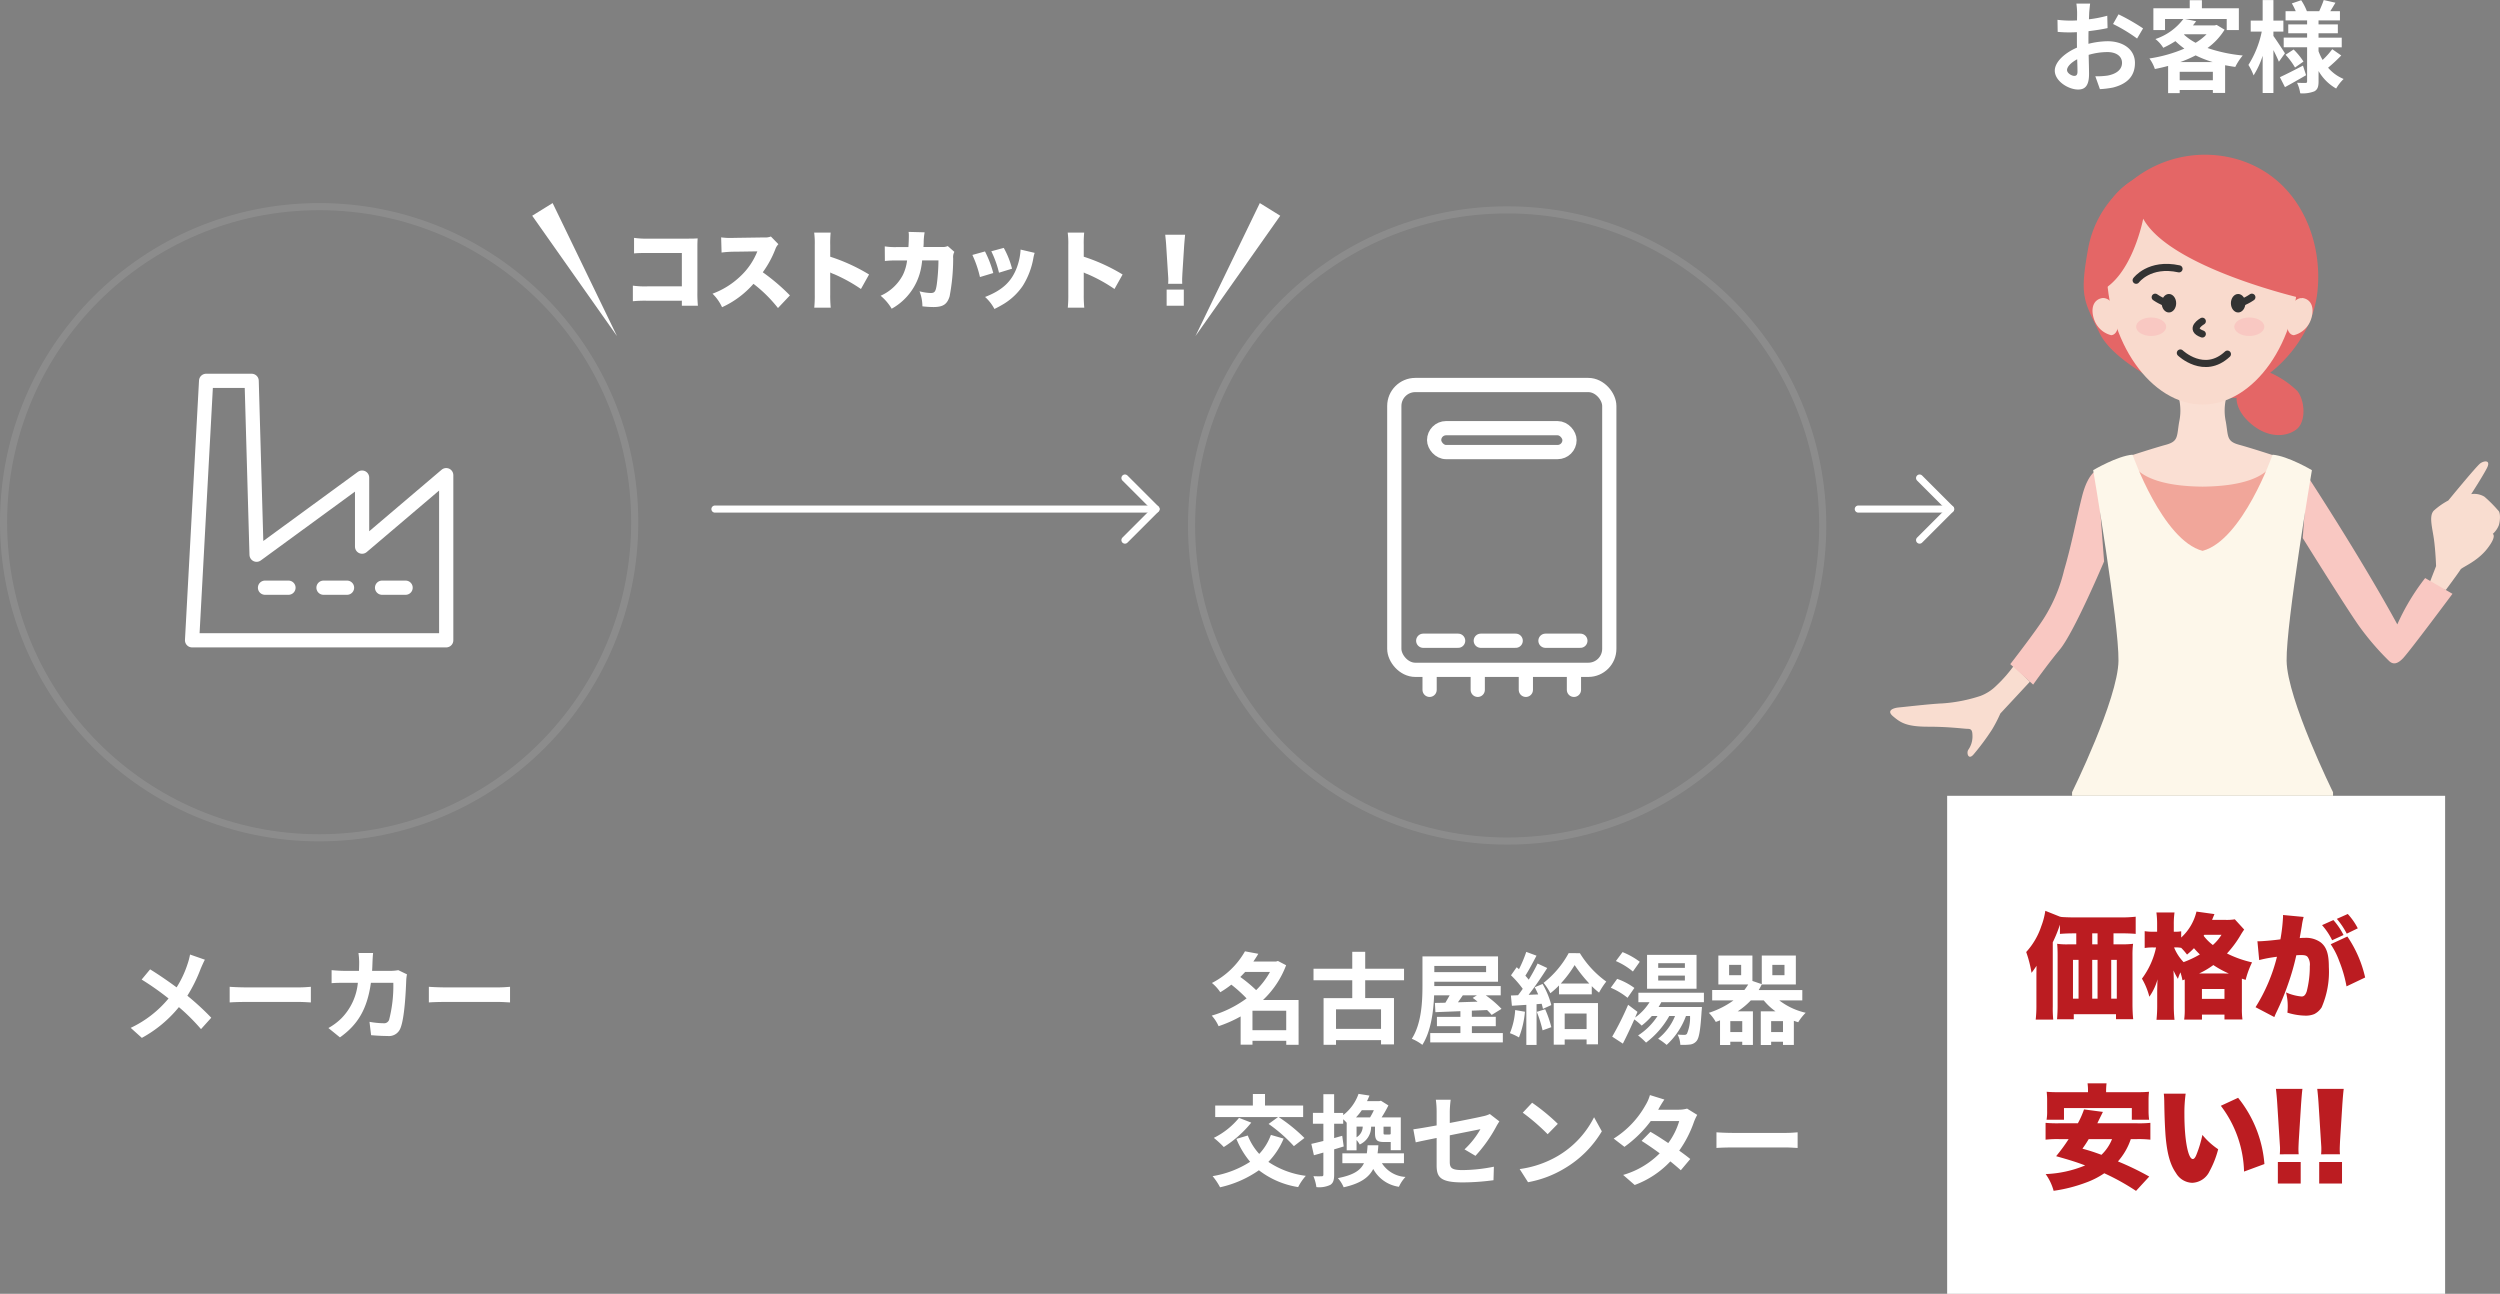 <svg xmlns="http://www.w3.org/2000/svg" width="351.432" height="181.872" viewBox="0 0 351.432 181.872">
  <rect x="0" y="0" width="351.432" height="181.872" fill="#808080" stroke="none"/>
  <g id="Group_400" data-name="Group 400" transform="translate(21869 -9148.802)">
    <g id="Group_382" data-name="Group 382" transform="translate(-71.473 12.674)">
      <path id="Path_263" data-name="Path 263" d="M-14.9-11.368h-1.932a11.267,11.267,0,0,1,.1,1.232c0,.238,0,.644-.014,1.134-.28.014-.56.028-.812.028a15.524,15.524,0,0,1-1.932-.112l.028,1.694a17.164,17.164,0,0,0,1.96.07c.224,0,.476-.014.742-.028v1.176c0,.322,0,.658.014.994-1.722.742-3.122,2.016-3.122,3.234,0,1.484,1.918,2.66,3.276,2.66.924,0,1.54-.462,1.54-2.2,0-.476-.028-1.568-.056-2.674a9.439,9.439,0,0,1,2.632-.392c1.218,0,2.058.56,2.058,1.512,0,1.022-.9,1.582-2.03,1.792a10.78,10.78,0,0,1-1.722.1l.644,1.806A12.818,12.818,0,0,0-11.69.434C-9.464-.126-8.6-1.372-8.6-3.024c0-1.932-1.694-3.052-3.85-3.052a11.6,11.6,0,0,0-2.688.364V-6.23c0-.406,0-.84.014-1.26.91-.112,1.876-.252,2.674-.434l-.042-1.736a17.146,17.146,0,0,1-2.576.5c.014-.35.028-.686.042-.994C-14.994-10.514-14.938-11.116-14.9-11.368Zm3.99,1.512-.77,1.358A22.275,22.275,0,0,1-8.3-6.454l.84-1.428A29.255,29.255,0,0,0-10.906-9.856Zm-7.238,7.84c0-.49.574-1.064,1.428-1.526.028.756.042,1.4.042,1.75,0,.476-.2.588-.448.588C-17.486-1.2-18.144-1.582-18.144-2.016ZM-2.226-3.15A16.688,16.688,0,0,0-.07-4.088a15.205,15.205,0,0,0,2.394.938ZM-2.31-.588v-1.19H2.352v1.19Zm.672-6.468H1.47a8.05,8.05,0,0,1-1.54,1.2A8.1,8.1,0,0,1-1.708-7ZM2.884-8.372,2.6-8.3H-.448c.154-.2.308-.392.448-.588L-1.554-9.2H4.3v1.554H6.006V-10.71H.812v-1.134H-.9v1.134h-5.11v3.066h1.638V-9.2h2.576A8.138,8.138,0,0,1-5.726-6.384,4.658,4.658,0,0,1-4.62-5.152,13.955,13.955,0,0,0-2.912-6.09a11.384,11.384,0,0,0,1.26,1.05A19.912,19.912,0,0,1-6.566-3.654,5.531,5.531,0,0,1-5.8-2.17c.63-.126,1.246-.266,1.862-.434V1.218H-2.31V.784H2.352V1.19H4.074V-2.7c.462.084.938.168,1.428.238a8.161,8.161,0,0,1,1.05-1.61A21.361,21.361,0,0,1,1.6-5.124,8.955,8.955,0,0,0,4-7.7Zm9.6,3.99C12.25-4.76,11.242-6.3,10.864-6.818v-.616h1.4v-1.54h-1.4v-2.884H9.352v2.884H7.672v1.54H9.226A14,14,0,0,1,7.35-2.744a7.988,7.988,0,0,1,.728,1.47A11.81,11.81,0,0,0,9.352-4.032V1.2h1.512V-4.83c.308.6.6,1.232.77,1.638Zm2.534,1.736C13.832-2.03,12.6-1.4,11.774-1.022l.714,1.4c.9-.49,1.988-1.106,2.968-1.68Zm-2.45-1.526A9.814,9.814,0,0,1,13.9-2.38l1.19-.84a9.59,9.59,0,0,0-1.386-1.694Zm6.566-.784A11.02,11.02,0,0,1,17.78-3.444a7.6,7.6,0,0,1-.574-1.232v-.546h3.262V-6.58H17.206V-7.2h2.716V-8.442H17.206V-9h3.01v-1.3H18.858c.224-.35.476-.77.728-1.19l-1.652-.378c-.14.448-.42,1.092-.63,1.568H15.568a7.744,7.744,0,0,0-.8-1.54l-1.316.448A7.947,7.947,0,0,1,14-10.3H12.572V-9H15.6v.56H12.95V-7.2H15.6v.616h-3.29v1.358H15.6V-.448c0,.168-.056.238-.224.238s-.714,0-1.19-.028a5.179,5.179,0,0,1,.448,1.484,4.566,4.566,0,0,0,1.988-.28c.448-.252.588-.644.588-1.4V-1.89A6.64,6.64,0,0,0,19.684.574,6.2,6.2,0,0,1,20.734-.77,5.851,5.851,0,0,1,18.55-2.352,22.535,22.535,0,0,0,20.4-4.074Z" transform="translate(-21488.811 9148)" fill="#fff"/>
      <g id="Group_224" data-name="Group 224" transform="translate(-22983.811 3860)">
        <rect id="Rectangle_111" data-name="Rectangle 111" width="70" height="70" transform="translate(1460 5388)" fill="#fff"/>
        <path id="Path_262" data-name="Path 262" d="M-16.848-10.672V-9.12h-1.2a9.643,9.643,0,0,1-1.488-.08c.048.528.064,1.008.064,1.632V-.416c0,.576-.032,1.264-.08,1.824H-17.2V.7h5.936v.7h2.416c-.064-.656-.1-1.344-.1-2.24V-7.568A12.352,12.352,0,0,1-8.864-9.2a13.635,13.635,0,0,1-1.52.08h-1.232v-1.552h1.008c.864,0,1.632.032,2.112.08v-2.416a18.347,18.347,0,0,1-2.208.1h-6.32c-.752,0-1.616-.032-1.92-.064a.547.547,0,0,0-.176-.032l-2.08-.832a10.165,10.165,0,0,1-.56,2.144,10.039,10.039,0,0,1-2.128,3.648,17.063,17.063,0,0,1,.752,2.928c.208-.272.528-.72.7-.992-.016.944-.016,1.472-.016,1.568V-.368a17.185,17.185,0,0,1-.1,1.824h2.464a15.723,15.723,0,0,1-.064-1.84V-9.408a19.7,19.7,0,0,0,1.008-2.48v1.3c.512-.048,1.248-.08,2.112-.08Zm.32,3.728v5.456h-.784V-6.944Zm1.92,5.456V-6.944h.752v5.456Zm0-7.632v-1.552h.752V-9.12Zm2.672,7.632V-6.944h.784v5.456ZM-1.6-4.192v4.08a10.536,10.536,0,0,1-.08,1.568h2.5v-.7H3.984V1.44H6.512a10.853,10.853,0,0,1-.08-1.616V-4.3c.24.08.256.08.528.176a12.542,12.542,0,0,1,.9-2.464A15.325,15.325,0,0,1,4.336-7.84a14.935,14.935,0,0,0,1.92-2.592,8.359,8.359,0,0,1,.5-.768L5.44-12.64a7.027,7.027,0,0,1-1.3.08H2.24q.264-.648.336-.816L.048-13.728A7.2,7.2,0,0,1-2.1-10.08v-.88a3.917,3.917,0,0,1-.816.064h-.224v-1.04a11.8,11.8,0,0,1,.1-1.664H-5.584a11.64,11.64,0,0,1,.1,1.664v1.04H-6a7.143,7.143,0,0,1-1.232-.08v2.368a6.934,6.934,0,0,1,1.216-.08h.384A11.23,11.23,0,0,1-7.616-4.3,9.76,9.76,0,0,1-6.576-1.76,7.926,7.926,0,0,0-5.424-4.208c-.016.256-.032.768-.048,1.552v2.08a19.244,19.244,0,0,1-.1,2.064H-3.04a18.828,18.828,0,0,1-.1-2.064V-3.84c0-.416-.016-1.248-.048-1.616A12.148,12.148,0,0,0-2.56-4.272a7.272,7.272,0,0,1,.352-.912,7.988,7.988,0,0,1,.288,1.12Zm-1.28-4.5a3.785,3.785,0,0,1,.784.064,9.155,9.155,0,0,1,.816.944,10.452,10.452,0,0,0,.976-.9,11.571,11.571,0,0,0,.832.88A14.709,14.709,0,0,1-1.76-6.624,6.458,6.458,0,0,1-3.1-8.688Zm3.3,3.664a11.762,11.762,0,0,0,2-1.184A14.081,14.081,0,0,0,4.592-5.024Zm.736-5.44H3.568a6.426,6.426,0,0,1-1.216,1.44,6.606,6.606,0,0,1-1.3-1.3ZM.816-2.848H3.984v1.392H.816ZM17.7-11.824A9.455,9.455,0,0,1,19.12-9.7l1.6-.736a9.9,9.9,0,0,0-1.424-2.1Zm2.08-.88a10.73,10.73,0,0,1,1.392,2.08l1.552-.752a9.139,9.139,0,0,0-1.408-2.016Zm-.864,3.568a10.589,10.589,0,0,1,1.2,2.368,18.079,18.079,0,0,1,1.024,3.552L23.76-4.464a16.785,16.785,0,0,0-2.5-5.76ZM8.864-6.912a19.291,19.291,0,0,1,2.5-.464A24.361,24.361,0,0,1,8.352-.288L10.992,1.1c.1-.24.128-.32.256-.592a35.6,35.6,0,0,0,1.7-4.112A33.332,33.332,0,0,0,14.08-7.584a5.809,5.809,0,0,1,.64-.032c.56,0,.784.064.96.272a1.857,1.857,0,0,1,.3,1.28,14.038,14.038,0,0,1-.432,3.552c-.176.512-.384.72-.72.72a6.907,6.907,0,0,1-2.192-.576,7.6,7.6,0,0,1,.24,1.92,7.264,7.264,0,0,1-.048.928A9.033,9.033,0,0,0,15.376.9,3.056,3.056,0,0,0,16.624.672a2.646,2.646,0,0,0,1.024-.944,12.581,12.581,0,0,0,1.008-5.68c0-1.808-.32-2.784-1.136-3.44a3.525,3.525,0,0,0-2.272-.64A5.308,5.308,0,0,0,14.56-10c.064-.384.176-.992.3-1.728a7.943,7.943,0,0,1,.256-1.248l-2.9-.272v.272a25.046,25.046,0,0,1-.368,3.152c-1.04.144-2.576.272-3.088.272a.551.551,0,0,1-.144-.016ZM-8.32,18.256a14.518,14.518,0,0,1,1.888.08V15.968a15.292,15.292,0,0,1-1.888.064h-5.568c.288-.608.384-.784.784-1.6l-2.656-.352a12.483,12.483,0,0,1-.864,1.952h-2.64a16.7,16.7,0,0,1-1.9-.064v2.368a14.493,14.493,0,0,1,1.9-.08h1.344a24.257,24.257,0,0,1-1.76,2.4c1.984.56,2.848.832,4.08,1.3a16.128,16.128,0,0,1-5.552,1.216,7.317,7.317,0,0,1,1.12,2.352,21.416,21.416,0,0,0,4.576-1.168,11.519,11.519,0,0,0,2.544-1.3,32.2,32.2,0,0,1,4.464,2.48l1.856-2.016a39.416,39.416,0,0,0-4.4-2.128,9.094,9.094,0,0,0,1.808-3.136Zm-3.5,0a6.258,6.258,0,0,1-1.488,2.208c-1.184-.432-1.536-.544-2.672-.864.448-.64.576-.832.88-1.344ZM-15.2,11.664h-3.856c-.944,0-1.408-.016-1.952-.064a11.247,11.247,0,0,1,.064,1.248v1.44a6.669,6.669,0,0,1-.08,1.248h2.448V13.888H-9.04v1.648h2.432a9.368,9.368,0,0,1-.08-1.232V12.848A10.868,10.868,0,0,1-6.624,11.6c-.528.048-1.024.064-1.952.064h-4.08V11.5a9.966,9.966,0,0,1,.064-1.088h-2.672a7.462,7.462,0,0,1,.064,1.1Zm10.656.208a11.23,11.23,0,0,1,.064,1.136c.032,2.224.1,3.568.176,4.688.208,2.544.64,4.144,1.472,5.328A2.741,2.741,0,0,0-.544,24.4a2.815,2.815,0,0,0,2.432-1.632A13.506,13.506,0,0,0,3.1,19.68,10.122,10.122,0,0,1,.88,17.664a16.255,16.255,0,0,1-.832,2.768c-.16.416-.336.624-.512.624-.672,0-1.184-2.7-1.184-6.288a19.956,19.956,0,0,1,.176-2.9Zm8.016,1.7a15.922,15.922,0,0,1,3.264,9.248L9.6,21.76a16.914,16.914,0,0,0-3.7-9.312Zm10.944,6.816a6.991,6.991,0,0,1-.032-.7c0-.256.016-.624.048-1.264l.32-5.072c.064-.864.112-1.536.192-2.16H11.216c.064.5.144,1.36.192,2.16l.32,5.072c.064.96.064.96.064,1.136a7.233,7.233,0,0,1-.032.832ZM14.7,24.5V21.472H11.488V24.5Zm5.52-4.112a6.991,6.991,0,0,1-.032-.7c0-.256.016-.624.048-1.264l.32-5.072c.064-.864.112-1.536.192-2.16H17.024c.064.5.144,1.36.192,2.16l.32,5.072c.064.96.064.96.064,1.136a7.233,7.233,0,0,1-.032.832Zm.288,4.112V21.472H17.3V24.5Z" transform="translate(1495 5418)" fill="#bb1c21"/>
      </g>
      <g id="b" transform="translate(-21531.809 9157.851)">
        <g id="c" transform="translate(-0.001 -0.002)">
          <g id="Group_211" data-name="Group 211">
            <path id="Path_70" data-name="Path 70" d="M289.4,182.2l1.013-2.606s-.073-2.182-.311-3.836-.714-3.247,0-3.969a10.189,10.189,0,0,1,2.03-1.418s3.951-4.827,4.5-5.222,1.536-.5.916.693-2.2,3.637-2.2,3.637a2.757,2.757,0,0,1,1.865.364,18.51,18.51,0,0,1,1.939,1.947c.33.235.293,1.426.073,2.085a3.13,3.13,0,0,1-.842,1.19s.623.3-.806,2.117-3.548,2.572-3.731,2.9-2.067,2.87-2.067,2.87L289.4,182.2Z" transform="translate(-213.683 -121.738)" fill="#f9ddd0"/>
            <path id="Path_71" data-name="Path 71" d="M17.358,274.74a19.174,19.174,0,0,1-2.465,2.8,6.3,6.3,0,0,1-2.2,1.421,21.769,21.769,0,0,1-5.377,1.057c-1.646.065-5.34.5-6.073.563s-1.865.4-.842,1.256,1.829,1.455,4.9,1.455,5.047.3,5.6.3.659.3.659,1.091a3.267,3.267,0,0,1-.586,1.85c-.293.429,0,1.52.733.662a33.868,33.868,0,0,0,2.6-3.5,19.488,19.488,0,0,0,1.06-2.017c.586-1.256.037-.165.037-.165s2.54-2.724,4.223-4.542l-2.271-2.229Z" transform="translate(0.001 -202.858)" fill="#f9ddd0"/>
            <path id="Path_72" data-name="Path 72" d="M144.218,137.936c-1.769-.481-1.5-1.18-1.85-3.215a7.441,7.441,0,0,1,0-3.161l-3.281.474-3.281-.474a7.441,7.441,0,0,1,0,3.161c-.348,2.036-.081,2.731-1.85,3.215s-5.036,1.554-5.036,1.554l.476,6.216h19.379l.476-6.216s-3.268-1.073-5.036-1.554Z" transform="translate(-95.19 -97.139)" fill="#fadfd3"/>
            <path id="Path_73" data-name="Path 73" d="M122.921,34.2h2.52s-.207,1.821,2.148,3.752,4.83,1.769,6.245.7,1.224-4.074.139-5.413a13.1,13.1,0,0,0-3.817-2.572s5.84-4.126,6.645-11.36S134.282,3.285,125.6.687A16.35,16.35,0,0,0,110.7,3.68a14.893,14.893,0,0,0-6.156,9.68c-1.18,6.645-.589,7.127,1.661,11.789s12.7,9.055,12.7,9.055h4.019Z" transform="translate(-76.753 0.002)" fill="#e46666"/>
            <g id="Group_209" data-name="Group 209" transform="translate(28.432 20.173)">
              <path id="Path_74" data-name="Path 74" d="M216.378,80.127a3.411,3.411,0,0,1-2.391,2.2c-.931-.05-1.238-1.559-.89-2.993s1.363-2.42,2.268-2.2C216.584,77.432,216.867,78.735,216.378,80.127Z" transform="translate(-185.672 -77.103)" fill="#f9dacd"/>
              <path id="Path_75" data-name="Path 75" d="M108.9,80.127a3.411,3.411,0,0,0,2.391,2.2c.931-.05,1.238-1.559.89-2.993s-1.363-2.42-2.268-2.2C108.691,77.432,108.408,78.735,108.9,80.127Z" transform="translate(-108.67 -77.103)" fill="#f9dacd"/>
            </g>
            <path id="Path_76" data-name="Path 76" d="M143.186,23.246c0,10.745-6.295,19.455-13.5,19.455s-13.5-8.71-13.5-19.455,6.046-13.016,13.5-13.016,13.5,2.271,13.5,13.016Z" transform="translate(-85.783 -7.553)" fill="#f9dacd"/>
            <ellipse id="Ellipse_21" data-name="Ellipse 21" cx="1.018" cy="1.3" rx="1.018" ry="1.3" transform="translate(38.157 19.605)" fill="#333"/>
            <path id="Path_77" data-name="Path 77" d="M142.36,76.67a6.8,6.8,0,0,0,1.688.845" transform="translate(-105.114 -56.61)" fill="#fff" stroke="#333" stroke-linecap="round" stroke-miterlimit="10" stroke-width="1"/>
            <ellipse id="Ellipse_22" data-name="Ellipse 22" cx="1.018" cy="1.3" rx="1.018" ry="1.3" transform="translate(47.887 19.605)" fill="#333"/>
            <path id="Path_78" data-name="Path 78" d="M189.528,76.67a6.8,6.8,0,0,1-1.688.845" transform="translate(-138.694 -56.61)" fill="#fff" stroke="#333" stroke-linecap="round" stroke-miterlimit="10" stroke-width="1"/>
            <path id="Path_79" data-name="Path 79" d="M132.12,62.464s1.85-2.52,6.028-1.606" transform="translate(-97.553 -44.787)" fill="none" stroke="#333" stroke-linecap="round" stroke-miterlimit="10" stroke-width="1"/>
            <path id="Path_80" data-name="Path 80" d="M165.2,89.57s-1.957,1.1,0,1.795" transform="translate(-121.332 -66.135)" fill="none" stroke="#333" stroke-linecap="round" stroke-miterlimit="10" stroke-width="1"/>
            <path id="Path_81" data-name="Path 81" d="M155.87,106.63s3.349,3.215,6.617.16" transform="translate(-115.089 -78.732)" fill="none" stroke="#333" stroke-linecap="round" stroke-miterlimit="10" stroke-width="1"/>
            <path id="Path_82" data-name="Path 82" d="M117.649,13.088s-1.554,8.2-6.161,10.235a31.677,31.677,0,0,1,0-8.681c.7-4.126,3.966-9.539,15.219-9.11s14.335,8.092,13.984,13.5-.8,5.235-.8,5.235S121.4,20,117.649,13.088Z" transform="translate(-82.09 -4.067)" fill="#e46666"/>
            <g id="Group_210" data-name="Group 210" transform="translate(33.732 42.351)">
              <path id="Path_83" data-name="Path 83" d="M128.928,161.87a2.519,2.519,0,0,0,.633,1.572c-.241-.869-.366-1.413-.366-1.413Z" transform="translate(-128.928 -161.87)" fill="#f1a69a"/>
              <path id="Path_84" data-name="Path 84" d="M204.853,161.87l-.267.16s-.126.544-.366,1.413A2.519,2.519,0,0,0,204.853,161.87Z" transform="translate(-184.521 -161.87)" fill="#f1a69a"/>
              <path id="Path_85" data-name="Path 85" d="M140.891,170.645c-6.125-.063-8.566-1.549-9.531-2.765a40.408,40.408,0,0,0,3.051,7.964,10.015,10.015,0,0,0,6.091,4.584v.183s.144-.024.39-.084c.246.058.39.084.39.084v-.183a10.015,10.015,0,0,0,6.091-4.584,40.406,40.406,0,0,0,3.051-7.964C149.457,169.1,147.016,170.583,140.891,170.645Z" transform="translate(-130.724 -166.308)" fill="#f1a69a"/>
            </g>
            <ellipse id="Ellipse_23" data-name="Ellipse 23" cx="2.111" cy="1.3" rx="2.111" ry="1.3" transform="translate(48.363 22.909)" fill="#f9c8c2"/>
            <ellipse id="Ellipse_24" data-name="Ellipse 24" cx="2.111" cy="1.3" rx="2.111" ry="1.3" transform="translate(34.567 22.909)" fill="#f9c8c2"/>
            <path id="Path_86" data-name="Path 86" d="M221.63,181.367s6.088,9.785,7.917,12.365a37.428,37.428,0,0,0,4.134,4.827c.513.528,1.1.693,2.049-.3s6.949-9.058,6.949-9.058l-3.841-2.213a31.206,31.206,0,0,0-3.914,6.512c-5.157-9.453-12.655-20.891-12.655-20.891l-.638,8.759Z" transform="translate(-163.644 -127.449)" fill="#f9c8c2"/>
            <path id="Path_87" data-name="Path 87" d="M76.7,169.6s-1.279.33-2.122,3.668-1.463,6.776-2.525,10.379a22.317,22.317,0,0,1-2.888,6.842c-1.243,1.949-4.681,6.379-4.681,6.379l3.218,2.875s1.756-2.512,3.768-4.958,6.2-12.357,6.2-12.357L76.7,169.6Z" transform="translate(-47.61 -125.227)" fill="#f9c8c2"/>
            <path id="Path_88" data-name="Path 88" d="M127.841,190.248c-.076-5.4,3.556-26.8,3.556-26.8s-3.378-2-5.528-2.177c0,0-4.223,12.033-9.845,13.521-5.622-1.489-9.845-13.521-9.845-13.521-2.151.178-5.528,2.177-5.528,2.177s3.629,21.4,3.556,26.8-6.525,18.474-6.525,18.474v.5h36.686v-.5S127.917,195.649,127.841,190.248Z" transform="translate(-72.123 -119.076)" fill="#fdf7ea"/>
          </g>
        </g>
      </g>
    </g>
    <g id="Group_384" data-name="Group 384">
      <g id="Group_376" data-name="Group 376" transform="translate(-22229 4801)">
        <g id="Ellipse_8" data-name="Ellipse 8" transform="translate(360 4376.349)" fill="none" stroke="#fff" stroke-width="1" opacity="0.1">
          <circle cx="44.863" cy="44.863" r="44.863" stroke="none"/>
          <circle cx="44.863" cy="44.863" r="44.363" fill="none"/>
        </g>
        <path id="Path_261" data-name="Path 261" d="M-16.2-10.29l-2.086-.728A8.732,8.732,0,0,1-18.62-9.73,14.518,14.518,0,0,1-20.174-6.4c-1.134-.84-2.6-1.848-3.724-2.534L-25.088-7.5a38.492,38.492,0,0,1,3.78,2.66,15.406,15.406,0,0,1-5.32,4.13L-25.06.7a17.5,17.5,0,0,0,5.208-4.326A28.19,28.19,0,0,1-16.744-.532l1.442-1.6a36.659,36.659,0,0,0-3.36-3.094A21.144,21.144,0,0,0-16.786-9.03C-16.646-9.352-16.38-9.968-16.2-10.29Zm3.486,3.808v2.2c.518-.042,1.456-.07,2.254-.07H-2.94c.588,0,1.3.056,1.638.07v-2.2c-.364.028-.98.084-1.638.084h-7.518C-11.186-6.4-12.208-6.44-12.712-6.482Zm20.16-4.746H5.39a10.361,10.361,0,0,1,.1,1.288c0,.42-.014.826-.028,1.218h-2c-.532,0-1.26-.042-1.848-.1v1.834c.6-.056,1.372-.056,1.848-.056H5.306A8.233,8.233,0,0,1,3-2.058,8.342,8.342,0,0,1,1.162-.686L2.786.63C5.292-1.148,6.622-3.346,7.14-7.042h3.15A19.16,19.16,0,0,1,9.7-1.848a.745.745,0,0,1-.8.49,11.587,11.587,0,0,1-1.96-.2L7.168.322C7.84.378,8.68.434,9.478.434A1.724,1.724,0,0,0,11.284-.644c.6-1.428.77-5.334.826-6.846a5.724,5.724,0,0,1,.1-.742L10.99-8.82a6.507,6.507,0,0,1-1.05.1H7.308c.028-.406.042-.826.056-1.26C7.378-10.318,7.406-10.906,7.448-11.228Zm7.84,4.746v2.2c.518-.042,1.456-.07,2.254-.07H25.06c.588,0,1.3.056,1.638.07v-2.2c-.364.028-.98.084-1.638.084H17.542C16.814-6.4,15.792-6.44,15.288-6.482Z" transform="translate(405 4493)" fill="#fff"/>
      </g>
      <g id="Layer_2" data-name="Layer 2" transform="translate(-21843 9201.339)">
        <g id="Group_59" data-name="Group 59" transform="translate(1 1)">
          <path id="Path_7" data-name="Path 7" d="M1,37.471H36.726V14.257L24.9,24.307V14.6L10.069,25.441,9.375,1h-6.4Z" transform="translate(-1 -1)" fill="none" stroke="#fff" stroke-linecap="round" stroke-linejoin="round" stroke-width="2"/>
          <line id="Line_9" data-name="Line 9" x2="3.299" transform="translate(10.253 29.077)" fill="none" stroke="#fff" stroke-linecap="round" stroke-linejoin="round" stroke-width="2"/>
          <line id="Line_10" data-name="Line 10" x2="3.308" transform="translate(18.476 29.077)" fill="none" stroke="#fff" stroke-linecap="round" stroke-linejoin="round" stroke-width="2"/>
          <line id="Line_11" data-name="Line 11" x2="3.308" transform="translate(26.708 29.077)" fill="none" stroke="#fff" stroke-linecap="round" stroke-linejoin="round" stroke-width="2"/>
        </g>
      </g>
    </g>
    <g id="Group_383" data-name="Group 383">
      <g id="Group_380" data-name="Group 380" transform="translate(-22062 4801.456)">
        <g id="Ellipse_8-2" data-name="Ellipse 8" transform="translate(360 4376.349)" fill="none" stroke="#fff" stroke-width="1" opacity="0.1">
          <circle cx="44.863" cy="44.863" r="44.863" stroke="none"/>
          <circle cx="44.863" cy="44.863" r="44.363" fill="none"/>
        </g>
        <path id="Path_260" data-name="Path 260" d="M-35.938-.84V-3.57h4.746V-.84Zm2.464-8.19A10.972,10.972,0,0,1-35.42-6.468a19.742,19.742,0,0,0-2.226-1.848c.238-.238.462-.476.686-.714Zm4.018,3.948h-5a12.96,12.96,0,0,0,3.248-4.886l-1.148-.6-.28.084h-3.178c.252-.364.49-.728.7-1.092l-1.876-.35a11.184,11.184,0,0,1-4.648,4.452,5.8,5.8,0,0,1,1.176,1.3,14.41,14.41,0,0,0,1.554-1.064,19.447,19.447,0,0,1,2.142,1.932,15.564,15.564,0,0,1-4.9,2.422A5.32,5.32,0,0,1-40.7-1.4,17.948,17.948,0,0,0-37.6-2.772V1.2h1.666V.658h4.746v.56h1.736Zm11.592,4.06h-6.328V-3.766h6.328Zm3.234-6.832V-9.478h-5.46v-2.38h-1.82v2.38h-5.446v1.624h5.446v2.506h-4.032V1.218h1.75V.56h6.328v.6h1.82v-6.51H-20.09V-7.854ZM-4.382-5.74l-.6.364a7.571,7.571,0,0,1,.686.532c-.938.028-1.876.056-2.758.084.224-.308.462-.644.686-.98Zm1.288-4.13V-9h-7.28V-9.87Zm-2,9.436V-1.4h3.36V-2.716H-5.1v-.868l2.142-.084a6.994,6.994,0,0,1,.644.686l1.386-.854a15.11,15.11,0,0,0-2.212-1.9h2.1v-1.3h-9.338v-.616h8.96v-3.556H-12.04v4.046c0,2.226-.112,5.376-1.5,7.532a6.5,6.5,0,0,1,1.484.854c1.2-1.876,1.568-4.676,1.652-6.958h2.184c-.2.35-.406.714-.6,1.036l-1.47.028.07,1.3c.994-.042,2.2-.084,3.514-.14v.8h-3.3V-1.4h3.3v.966h-4.242V.882H-.742V-.434ZM.994-3.668A10.179,10.179,0,0,1,.252-.42a8.229,8.229,0,0,1,1.274.6,12.944,12.944,0,0,0,.84-3.612Zm3.038.252a16.566,16.566,0,0,1,.812,2.6L6.076-1.26a15.435,15.435,0,0,0-.868-2.52ZM3.738-6.874c.168.308.336.658.49,1.008L2.884-5.81C3.766-6.944,4.732-8.358,5.5-9.576l-1.358-.63A25.389,25.389,0,0,1,2.9-7.938c-.14-.168-.294-.364-.476-.56.5-.784,1.064-1.862,1.568-2.814l-1.442-.532A17.748,17.748,0,0,1,1.526-9.408c-.112-.1-.224-.2-.322-.28l-.8,1.134a13.738,13.738,0,0,1,1.652,1.9c-.224.322-.448.63-.658.9L.392-5.712.532-4.27,2.562-4.4V1.232H4V-4.494l.714-.056a6.712,6.712,0,0,1,.182.714l1.176-.532A11.868,11.868,0,0,0,4.844-7.336Zm7.294,3.7V-.994H7.952V-3.178ZM6.412,1.2h1.54V.462h3.08v.686h1.6v-5.8H6.412Zm.994-8.6a16.229,16.229,0,0,0,1.946-2.59,19.524,19.524,0,0,0,2.058,2.59Zm1.106-4.27A13.469,13.469,0,0,1,4.984-7.49a7.664,7.664,0,0,1,.952,1.456A10.993,10.993,0,0,0,7.154-7.126V-5.88H11.76V-7.028a11.942,11.942,0,0,0,1.022.91A10.283,10.283,0,0,1,13.8-7.672a13.739,13.739,0,0,1-3.71-3.99ZM24.85-9.6H21.1v-.658H24.85Zm0,1.778H21.1v-.686H24.85Zm1.638-3.6H19.53v4.76h6.958Zm-7.98.966a10.433,10.433,0,0,0-2.422-1.358l-.938,1.26a9.714,9.714,0,0,1,2.394,1.47Zm-.756,3.682A9.166,9.166,0,0,0,15.33-8.05l-.9,1.246A9.771,9.771,0,0,1,16.786-5.39Zm9.772,2V-6.1H18.312v1.33H19.88a7.653,7.653,0,0,1-2.03,2.156l.336-.8L16.87-4.41A41.519,41.519,0,0,1,14.63.07l1.5.98c.532-1.036,1.092-2.226,1.61-3.4a8.659,8.659,0,0,1,1.036.868A9.775,9.775,0,0,0,20.2-2.828H21A9.066,9.066,0,0,1,18.27-.1,9.838,9.838,0,0,1,19.39.91a12.171,12.171,0,0,0,3.262-3.738h.812A7.893,7.893,0,0,1,21.084.364a8.838,8.838,0,0,1,1.2.868A10.3,10.3,0,0,0,25-2.828h.574a5.779,5.779,0,0,1-.434,2.492.433.433,0,0,1-.406.154,8.451,8.451,0,0,1-.91-.042,3.342,3.342,0,0,1,.378,1.442,8.124,8.124,0,0,0,1.386-.042,1.377,1.377,0,0,0,.9-.49c.364-.42.546-1.554.714-4.214.028-.182.042-.574.042-.574h-6.09q.21-.336.378-.672Zm9.45,4.2v-1.54H38.64v1.54Zm-4.06,0h-1.68v-1.54h1.68ZM32.76-8.568H31.066v-1.456H32.76Zm4.382-1.456H38.85v1.456H37.142Zm4.214,5V-6.482H35.224a7.249,7.249,0,0,0,.434-.8v.014h4.788v-4.06H35.658v4.018l-1.316-.448v-3.57H29.554v4.06h4.2c-.168.266-.35.532-.546.784H28.686v1.456h3a12.244,12.244,0,0,1-3.472,1.75A6.067,6.067,0,0,1,29.19-2c.21-.07.406-.14.6-.224V1.246h1.442V.784h1.68v.448h1.5V-3.486H32.27a10.381,10.381,0,0,0,1.848-1.54h1.82a8.262,8.262,0,0,0,1.652,1.54H35.518V1.246h1.456V.784H38.64v.448h1.526V-2.156c.2.07.406.14.616.2a6.754,6.754,0,0,1,1.05-1.33,9.581,9.581,0,0,1-3.71-1.736ZM-33.67,12.342a21.384,21.384,0,0,1,3.556,3.122l1.484-1.148a22.932,22.932,0,0,0-3.626-2.94h3.444V9.752h-5.362V8.128h-1.708V9.752h-5.292v1.624h8.834Zm-4.158-.854A10.735,10.735,0,0,1-41.37,14.3a13.631,13.631,0,0,1,1.4,1.288,15.69,15.69,0,0,0,3.864-3.43Zm4.48,2.394a7.733,7.733,0,0,1-1.638,2.674,8.329,8.329,0,0,1-1.61-2.59l-1.6.476a12,12,0,0,0,1.932,3.22,13.863,13.863,0,0,1-5.278,2.016,9.02,9.02,0,0,1,1.05,1.568,15.307,15.307,0,0,0,5.46-2.394,12.1,12.1,0,0,0,5.516,2.366,7.525,7.525,0,0,1,1.078-1.582,12.209,12.209,0,0,1-5.264-1.96A10.386,10.386,0,0,0-31.556,14.4Zm14.476-3.472a9.766,9.766,0,0,1-.532,1.008h-1.974a9.14,9.14,0,0,0,.812-1.008Zm2.366,3.318c-.028.084-.084.1-.238.1h-.546c-.2,0-.224-.028-.224-.266v-.84h1.008Zm-4.8-1.008h.868a1.784,1.784,0,0,1-.868,1.5Zm-2.016,1.288-1.134.322V12.314h1.274v-.63a5.4,5.4,0,0,1,.49.49v3.878h1.386V14.6a3.806,3.806,0,0,1,.448.63,2.721,2.721,0,0,0,1.6-2.506h.546v.84c0,1.008.224,1.316,1.246,1.316h.966v1.148h1.414V11.418H-17.78a17.393,17.393,0,0,0,.952-1.68l-1.05-.658-.238.056h-1.722c.126-.252.238-.518.35-.784l-1.54-.238A6.457,6.457,0,0,1-23.184,11.1v-.308h-1.274V8.156H-25.97v2.632h-1.47v1.526h1.47v2.422c-.63.154-1.218.308-1.694.406l.364,1.6c.406-.112.868-.238,1.33-.378v3.094c0,.182-.07.238-.238.238a11.31,11.31,0,0,1-1.162-.014,6.193,6.193,0,0,1,.42,1.54A3.631,3.631,0,0,0-25,20.91c.42-.266.546-.686.546-1.456V15.912c.448-.126.9-.266,1.344-.406Zm8.68,3.85V16.472h-3.71c.056-.364.084-.742.112-1.134h-1.512c-.028.406-.056.784-.112,1.134H-23.3v1.386h3.038c-.49,1.022-1.5,1.68-3.668,2.1a4.642,4.642,0,0,1,.812,1.288c2.324-.518,3.528-1.358,4.158-2.576a4.888,4.888,0,0,0,3.612,2.506,4.9,4.9,0,0,1,.924-1.386,4.192,4.192,0,0,1-3.318-1.932Zm4.592.28c0,1.652.462,2.422,3.654,2.422a32.908,32.908,0,0,0,4.34-.308l.056-1.9a22.871,22.871,0,0,1-4.41.476c-1.54,0-1.792-.308-1.792-1.176v-3.71c1.988-.406,3.878-.77,4.312-.868a11.921,11.921,0,0,1-2.24,2.842l1.54.91a20.064,20.064,0,0,0,2.9-4.074c.126-.252.336-.574.462-.77l-1.344-1.036a3.947,3.947,0,0,1-.994.322c-.63.154-2.59.546-4.634.938V10.55a14.715,14.715,0,0,1,.126-1.61h-2.086a12.109,12.109,0,0,1,.112,1.61v2c-1.386.252-2.618.462-3.276.546l.336,1.834c.588-.14,1.694-.364,2.94-.616ZM3.374,9.36l-1.316,1.4a29.109,29.109,0,0,1,3.5,3.024l1.428-1.456A28.276,28.276,0,0,0,3.374,9.36Zm-1.75,9.324L2.8,20.532a15.162,15.162,0,0,0,5.194-1.974,14.887,14.887,0,0,0,5.18-5.18L12.082,11.4a13.182,13.182,0,0,1-5.1,5.446A14.43,14.43,0,0,1,1.624,18.684ZM21.966,8.912l-2.03-.63a5.794,5.794,0,0,1-.644,1.456A13,13,0,0,1,14.84,14.4l1.512,1.162a16.838,16.838,0,0,0,3.7-3.626h4a9.937,9.937,0,0,1-1.54,3.094c-.882-.588-1.764-1.162-2.506-1.582L18.76,14.722c.714.448,1.638,1.078,2.548,1.75A11.893,11.893,0,0,1,16.17,19.51l1.624,1.414a13.173,13.173,0,0,0,5.012-3.318c.574.462,1.092.9,1.47,1.246l1.33-1.582c-.406-.336-.952-.742-1.554-1.176a16.031,16.031,0,0,0,2.072-4.032,6.586,6.586,0,0,1,.462-.994l-1.428-.882a4.445,4.445,0,0,1-1.218.154H21.1A15.083,15.083,0,0,1,21.966,8.912Zm7.322,4.606v2.2c.518-.042,1.456-.07,2.254-.07H39.06c.588,0,1.3.056,1.638.07v-2.2c-.364.028-.98.084-1.638.084H31.542C30.814,13.6,29.792,13.56,29.288,13.518Z" transform="translate(405 4493)" fill="#fff"/>
      </g>
      <g id="Layer_2-2" data-name="Layer 2" transform="translate(-21674 9201.924)">
        <rect id="Rectangle_48" data-name="Rectangle 48" width="30.223" height="40.037" rx="2.95" transform="translate(1 1)" fill="none" stroke="#fff" stroke-linecap="round" stroke-linejoin="round" stroke-width="2"/>
        <rect id="Rectangle_49" data-name="Rectangle 49" width="19.031" height="3.36" rx="1.68" transform="translate(6.6 7.068)" fill="none" stroke="#fff" stroke-linecap="round" stroke-linejoin="round" stroke-width="2"/>
        <g id="Group_64" data-name="Group 64" transform="translate(5.067 36.949)">
          <line id="Line_23" data-name="Line 23" x2="4.907" fill="none" stroke="#fff" stroke-linecap="round" stroke-linejoin="round" stroke-width="2"/>
          <line id="Line_24" data-name="Line 24" x2="4.907" transform="translate(8.091)" fill="none" stroke="#fff" stroke-linecap="round" stroke-linejoin="round" stroke-width="2"/>
          <line id="Line_25" data-name="Line 25" x2="4.907" transform="translate(17.184)" fill="none" stroke="#fff" stroke-linecap="round" stroke-linejoin="round" stroke-width="2"/>
        </g>
        <g id="Group_65" data-name="Group 65" transform="translate(5.963 41.114)">
          <line id="Line_26" data-name="Line 26" y1="2.737" fill="none" stroke="#fff" stroke-linecap="round" stroke-linejoin="round" stroke-width="2"/>
          <line id="Line_27" data-name="Line 27" y1="2.737" transform="translate(6.768)" fill="none" stroke="#fff" stroke-linecap="round" stroke-linejoin="round" stroke-width="2"/>
          <line id="Line_28" data-name="Line 28" y1="2.737" transform="translate(13.53)" fill="none" stroke="#fff" stroke-linecap="round" stroke-linejoin="round" stroke-width="2"/>
          <line id="Line_29" data-name="Line 29" y1="2.737" transform="translate(20.291)" fill="none" stroke="#fff" stroke-linecap="round" stroke-linejoin="round" stroke-width="2"/>
        </g>
      </g>
    </g>
    <g id="Group_218" data-name="Group 218" transform="translate(-22732.023 3902.348)">
      <path id="Path_259" data-name="Path 259" d="M-33.54-.276V.432h2.256a18.115,18.115,0,0,1-.072-1.98V-7.812c0-.6.012-.8.036-1.224C-31.668-9.012-32-9-32.652-9H-38.16a12.564,12.564,0,0,1-2.1-.108v2.184c.5-.048.96-.06,2.064-.06h4.656v4.692h-4.8a12.406,12.406,0,0,1-2.088-.1V-.2a16.9,16.9,0,0,1,2.052-.072Zm15.192-.744a28.161,28.161,0,0,0-3.816-3.252A14.15,14.15,0,0,0-20.4-7.512a1.9,1.9,0,0,1,.432-.708L-21.024-9.3a2.2,2.2,0,0,1-.96.132l-4.1.06c-.348.012-.576.012-.672.012a8.89,8.89,0,0,1-1.26-.084l.06,2.136a14.252,14.252,0,0,1,1.908-.12l3.12-.048a9.654,9.654,0,0,1-2.412,3.528A11.316,11.316,0,0,1-29.232-1.26a6.286,6.286,0,0,1,1.344,1.9,13.015,13.015,0,0,0,4.416-3.288A19.293,19.293,0,0,1-20.028.756ZM-12.612.708a17.6,17.6,0,0,1-.072-1.836v-3.12a2.882,2.882,0,0,0,.54.24A22.244,22.244,0,0,1-8.364-1.92l1.14-2.04a25.453,25.453,0,0,0-5.46-2.5V-8.1a15.517,15.517,0,0,1,.06-1.752H-14.94a11.353,11.353,0,0,1,.084,1.74v6.984A17.127,17.127,0,0,1-14.928.708Zm9.264-8.52a9.365,9.365,0,0,1-1.668-.1L-5-5.856a12.28,12.28,0,0,1,1.62-.072h1.5a6.359,6.359,0,0,1-.6,2.052A6.5,6.5,0,0,1-5.6-.972,6.937,6.937,0,0,1-4.044.852,8.3,8.3,0,0,0,.06-4.74a10.288,10.288,0,0,0,.18-1.2H2.532A27.72,27.72,0,0,1,2.3-2.592C2.148-1.548,2-1.356,1.428-1.356A6.874,6.874,0,0,1-.132-1.6,5.906,5.906,0,0,1,.276.516a14.054,14.054,0,0,0,1.572.1C3.18.612,3.756.228,4.1-.888a28.373,28.373,0,0,0,.5-5.364,1.5,1.5,0,0,1,.168-.888L3.84-7.956a1.735,1.735,0,0,1-.8.132H.42c.024-.288.024-.288.036-.612A8.61,8.61,0,0,1,.588-9.888l-2.256-.06a3.358,3.358,0,0,1,.036.6c0,.372-.024,1.068-.06,1.536ZM7.3-6.708A15.308,15.308,0,0,1,8.364-3.6l1.872-.564A15.118,15.118,0,0,0,9.072-7.2ZM9.96-7.224a14.119,14.119,0,0,1,1.08,3.012l1.836-.564A12.278,12.278,0,0,0,11.712-7.7Zm4.116-.24a8.385,8.385,0,0,1-.528,2.532C12.8-2.94,11.5-1.74,9.084-.8A6.12,6.12,0,0,1,10.4.888a16.247,16.247,0,0,0,1.452-.8,8.722,8.722,0,0,0,2.52-2.436,10.828,10.828,0,0,0,1.5-3.912A4.826,4.826,0,0,1,16.056-7ZM23.028.708a17.6,17.6,0,0,1-.072-1.836v-3.12a2.882,2.882,0,0,0,.54.24,22.244,22.244,0,0,1,3.78,2.088l1.14-2.04a25.453,25.453,0,0,0-5.46-2.5V-8.1a15.517,15.517,0,0,1,.06-1.752H20.7a11.353,11.353,0,0,1,.084,1.74v6.984A17.127,17.127,0,0,1,20.712.708ZM36.8-2.652c-.012-.3-.012-.432-.012-.552,0-.18.012-.42.036-.924l.24-3.8c.036-.5.108-1.344.144-1.62h-2.8c.06.588.12,1.128.144,1.62l.24,3.8c.048.708.048.708.048.936a4.442,4.442,0,0,1-.024.54ZM37.02.432V-1.836H34.608V.432Z" transform="translate(992.413 5289)" fill="#fff"/>
      <g id="Group_213" data-name="Group 213" transform="translate(16586.055 10497.744)">
        <path id="Path_66" data-name="Path 66" d="M-15636.3-5204.044l-9.049-18.7-2.871,1.781Z" transform="translate(0.001)" fill="#fff"/>
        <path id="Path_67" data-name="Path 67" d="M-15648.222-5204.044l9.049-18.7,2.871,1.781Z" transform="translate(93.237)" fill="#fff"/>
      </g>
    </g>
    <g id="Group_379" data-name="Group 379" transform="translate(-22200.271 4793.204)">
      <path id="Path_22" data-name="Path 22" d="M-12642.582-3699.807l4.363,4.363-4.363,4.364" transform="translate(13131.99 8122.603)" fill="none" stroke="#fff" stroke-linecap="round" stroke-linejoin="round" stroke-width="1"/>
      <line id="Line_30" data-name="Line 30" x2="62.001" transform="translate(431.771 4427.16)" fill="none" stroke="#fff" stroke-linecap="round" stroke-width="1"/>
    </g>
    <g id="Group_381" data-name="Group 381" transform="translate(-22088.566 4793.204)">
      <path id="Path_22-2" data-name="Path 22" d="M-12642.582-3699.807l4.363,4.363-4.363,4.364" transform="translate(13131.99 8122.603)" fill="none" stroke="#fff" stroke-linecap="round" stroke-linejoin="round" stroke-width="1"/>
      <line id="Line_30-2" data-name="Line 30" x2="12.979" transform="translate(480.792 4427.159)" fill="none" stroke="#fff" stroke-linecap="round" stroke-width="1"/>
    </g>
  </g>
</svg>
